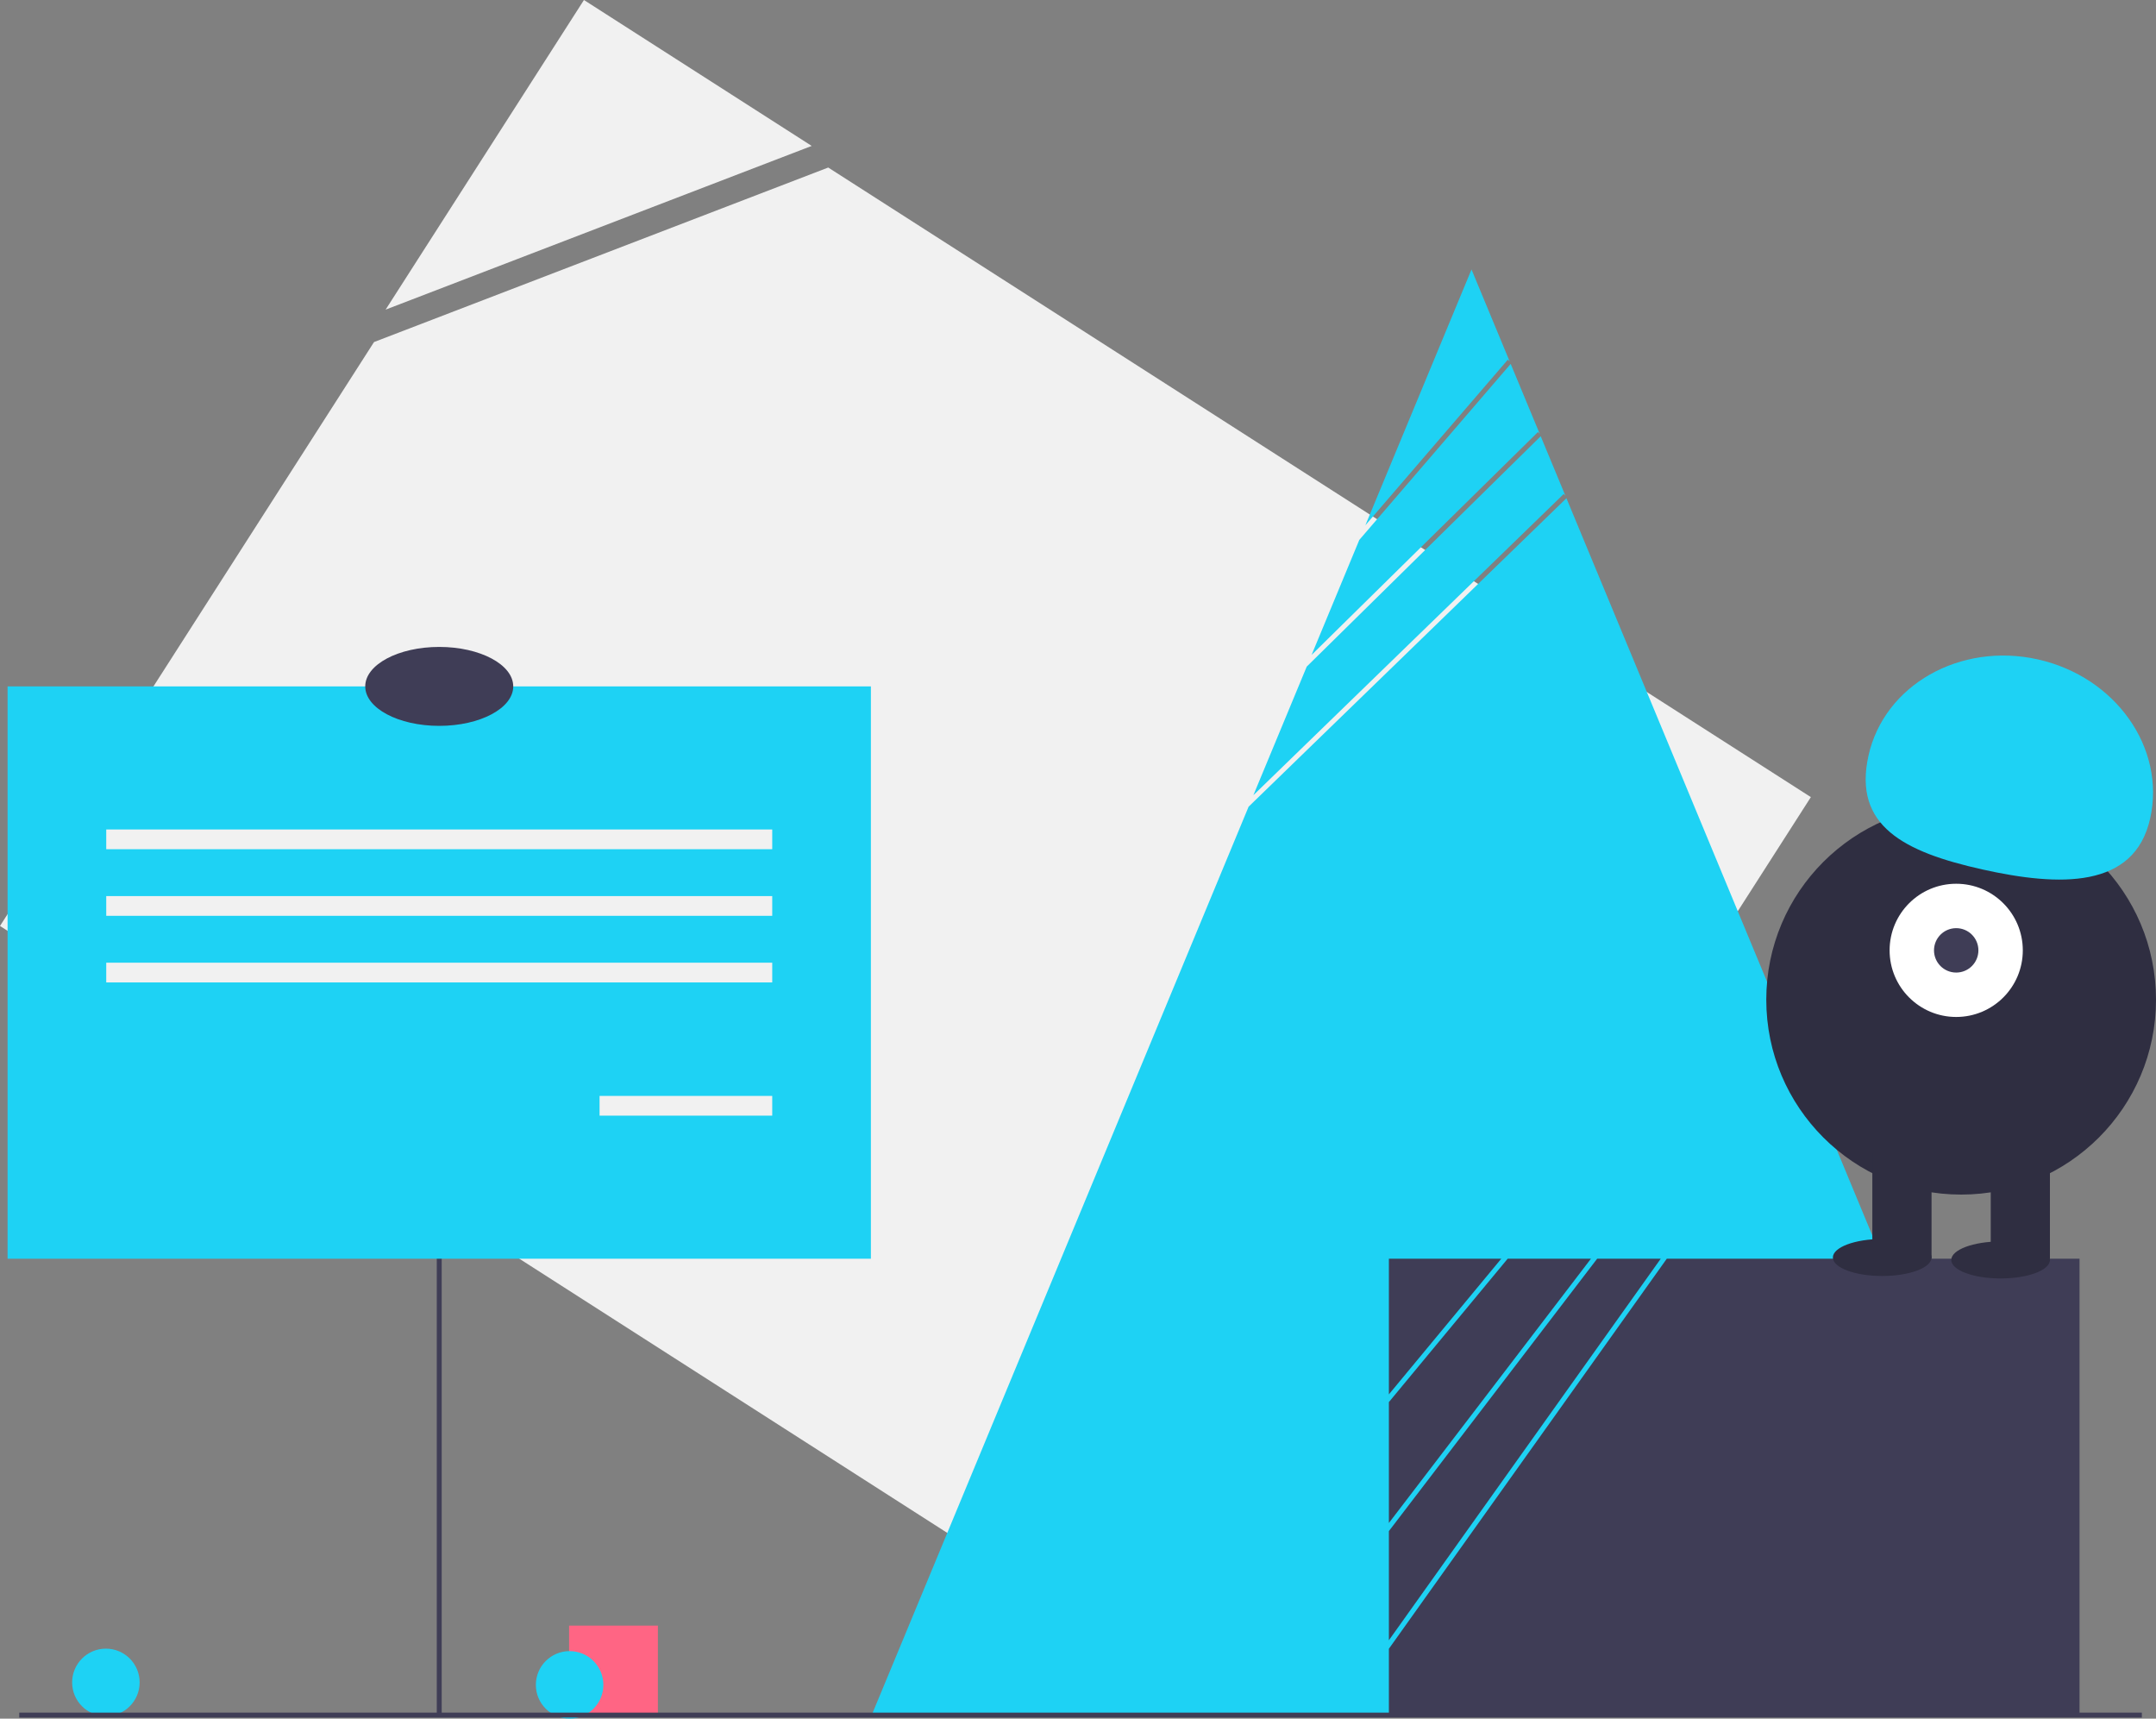 <svg id="ab6d4b78-a8f6-485a-afcf-f519a4f8db63" data-name="Layer 1" xmlns="http://www.w3.org/2000/svg" width="874.073" height="696.664" viewBox="0 0 874.073 696.664"><rect x="0" y="0" width="874.073" height="696.664" fill="#808080" stroke="none"/><title>reminder</title><circle cx="42.928" cy="681.978" r="13.685" fill="#1ed2f4"/><rect x="230.72" y="658.953" width="36" height="36" fill="#ff6584"/><circle cx="230.928" cy="682.978" r="13.685" fill="#1ed2f4"/><polygon points="236.741 0 156.336 125.51 329.073 59.15 236.741 0" fill="#f1f1f1"/><polygon points="335.775 67.912 151.635 138.653 0 375.352 496.8 693.612 734.147 323.117 335.775 67.912" fill="#f1f1f1"/><polygon points="633.944 200.247 634.64 200.964 624.625 176.833 529.768 270.217 508.139 322.339 633.944 200.247" fill="#1ed2f4"/><polygon points="624.212 175.837 612.456 147.507 551.082 218.857 531.737 265.474 623.511 175.124 624.212 175.837" fill="#1ed2f4"/><polygon points="611.269 145.82 612.026 146.473 596.573 109.235 553.541 212.932 611.269 145.82" fill="#1ed2f4"/><polygon points="718.164 402.235 635.052 201.958 506.202 327.005 474.983 402.235 353.393 695.235 596.573 695.235 839.754 695.235 718.164 402.235" fill="#1ed2f4"/><line x1="7.808" y1="695.235" x2="868.339" y2="695.235" fill="none" stroke="#3f3d56" stroke-miterlimit="10" stroke-width="2"/><polygon points="647.508 510.235 563.073 620.65 563.073 664.898 673.283 510.235 647.508 510.235" fill="#3f3d56"/><polygon points="611.229 510.235 563.073 568.354 563.073 617.358 644.991 510.235 611.229 510.235" fill="#3f3d56"/><polygon points="608.632 510.235 563.073 510.235 563.073 565.219 608.632 510.235" fill="#3f3d56"/><polygon points="675.738 510.235 563.073 668.344 563.073 695.235 843.073 695.235 843.073 510.235 675.738 510.235" fill="#3f3d56"/><circle cx="795.073" cy="405.235" r="79" fill="#2f2e41"/><rect x="970.037" y="568.903" width="24" height="43" transform="translate(1801.11 1079.138) rotate(-180)" fill="#2f2e41"/><rect x="922.037" y="568.903" width="24" height="43" transform="translate(1705.11 1079.138) rotate(-180)" fill="#2f2e41"/><ellipse cx="811.073" cy="510.735" rx="20" ry="7.5" fill="#2f2e41"/><ellipse cx="763.073" cy="509.735" rx="20" ry="7.5" fill="#2f2e41"/><circle cx="793.073" cy="385.235" r="27" fill="#fff"/><circle cx="793.073" cy="385.235" r="9" fill="#3f3d56"/><path d="M1034.669,433.435c6.379-28.568-14.012-57.434-45.544-64.475s-62.265,10.41-68.644,38.978S935,447.042,966.532,454.083,1028.29,462.003,1034.669,433.435Z" transform="translate(-162.963 -101.668)" fill="#1ed2f4"/><line x1="178.073" y1="394.235" x2="178.073" y2="695.235" fill="none" stroke="#3f3d56" stroke-miterlimit="10" stroke-width="2"/><rect x="3.073" y="278.235" width="350" height="232" fill="#1ed2f4"/><rect x="43.073" y="336.235" width="270" height="8" fill="#f1f1f1"/><rect x="43.073" y="363.235" width="270" height="8" fill="#f1f1f1"/><rect x="43.073" y="390.235" width="270" height="8" fill="#f1f1f1"/><rect x="243.073" y="444.235" width="70" height="8" fill="#f1f1f1"/><ellipse cx="178.073" cy="278.235" rx="30" ry="16" fill="#3f3d56"/></svg>